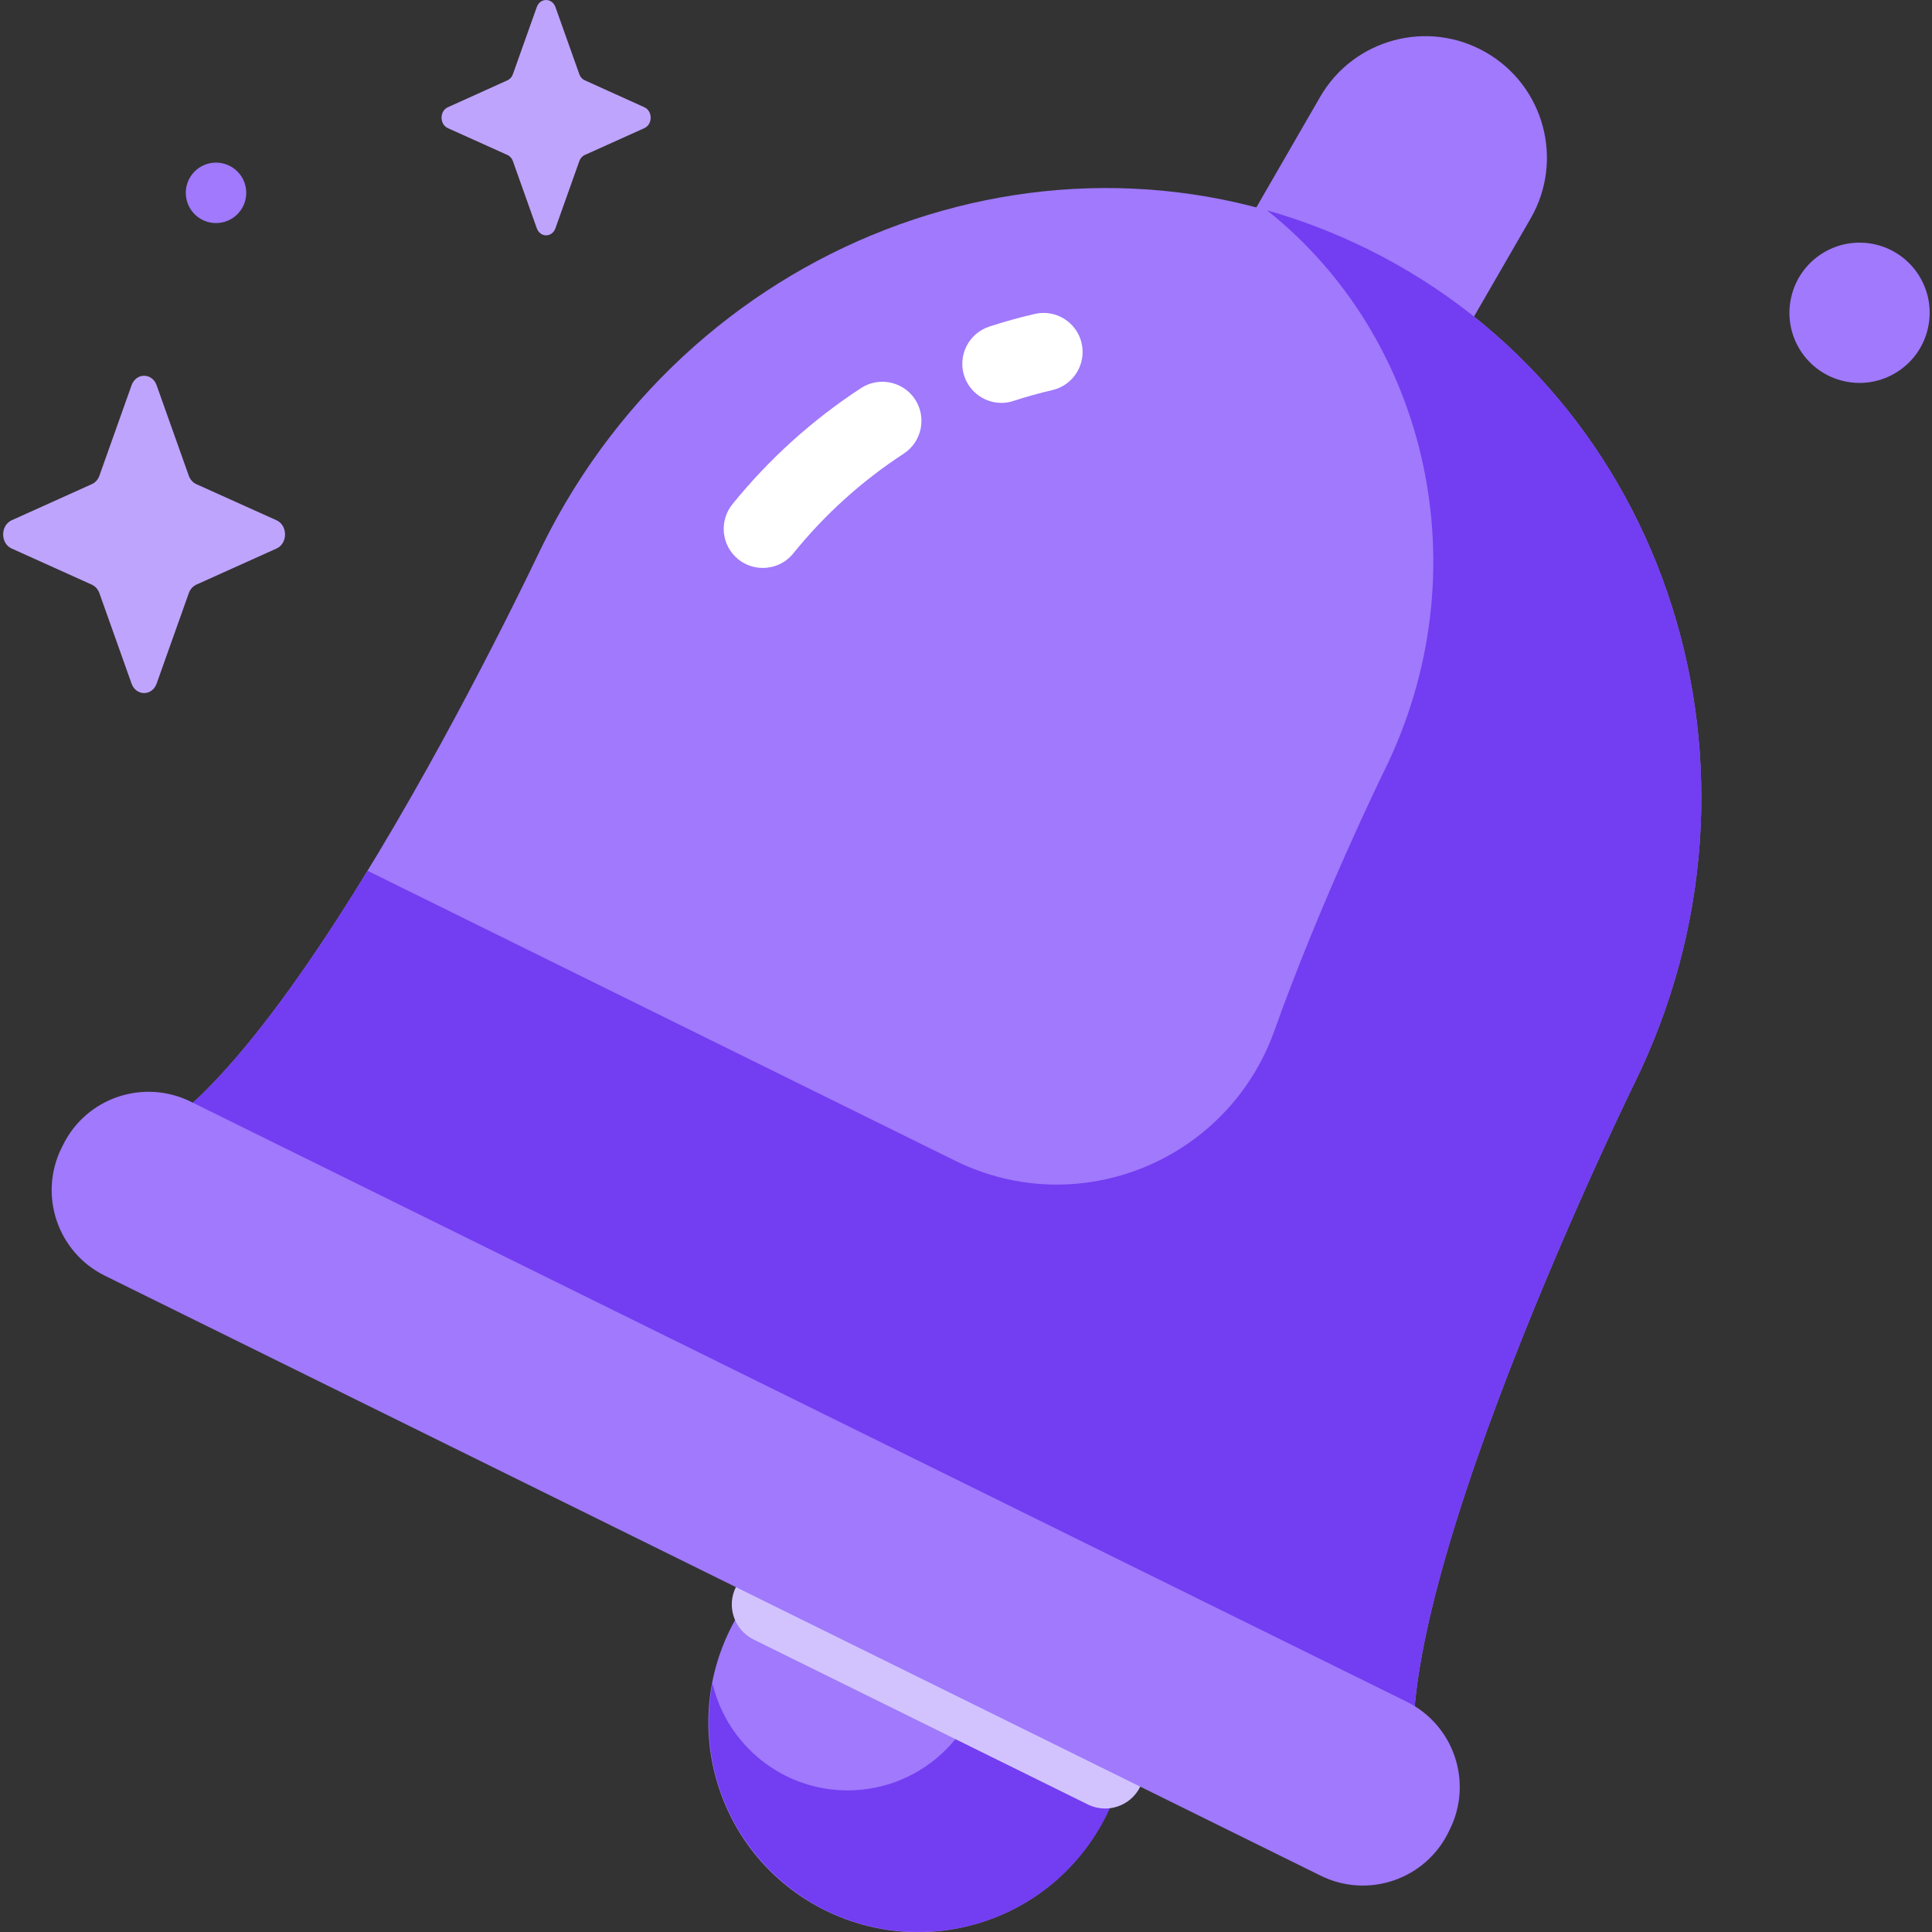 <svg width="24" height="24" viewBox="0 0 24 24" fill="none" xmlns="http://www.w3.org/2000/svg">
<rect x="0" y="0" width="24" height="24" fill="#333333" stroke="none"/>
<g clip-path="url(#clip0_2090_144260)">
<path d="M12.241 23.864C13.604 23.402 14.334 21.923 13.872 20.56C13.41 19.198 11.931 18.468 10.569 18.929C9.206 19.391 8.476 20.87 8.938 22.233C9.4 23.595 10.879 24.325 12.241 23.864Z" fill="#A079FC"/>
<path d="M11.41 18.789C11.244 18.789 11.082 18.805 10.925 18.835C11.688 19.013 12.256 19.697 12.256 20.515C12.256 21.468 11.483 22.241 10.53 22.241C9.713 22.241 9.029 21.672 8.85 20.909C8.821 21.066 8.805 21.228 8.805 21.394C8.805 22.833 9.971 23.999 11.41 23.999C12.849 23.999 14.015 22.833 14.015 21.394C14.015 19.955 12.849 18.789 11.41 18.789Z" fill="#733DF2"/>
<path d="M18.461 0.652C17.739 0.235 16.816 0.482 16.399 1.204L15.148 3.371C14.731 4.093 14.978 5.017 15.7 5.433C16.423 5.85 17.346 5.603 17.763 4.881L19.014 2.714C19.431 1.992 19.183 1.069 18.461 0.652Z" fill="#A079FC"/>
<path d="M17.745 22.442C16.713 20.805 20.251 13.563 20.297 13.47C22.213 9.587 20.731 4.941 16.986 3.093C13.242 1.245 8.653 2.896 6.737 6.779C6.638 6.978 3.23 14.239 1.271 14.312L17.745 22.442Z" fill="#A079FC"/>
<path d="M16.986 3.093C16.579 2.893 16.162 2.733 15.74 2.613C17.746 4.208 18.414 7.106 17.194 9.579C17.175 9.616 16.409 11.184 15.831 12.804C15.253 14.42 13.404 15.179 11.865 14.419L4.566 10.817C3.484 12.588 2.211 14.277 1.271 14.312L17.745 22.442C16.713 20.806 20.251 13.563 20.297 13.47C22.213 9.587 20.731 4.941 16.986 3.093Z" fill="#733DF2"/>
<path d="M9.476 7.055C9.368 7.055 9.26 7.02 9.17 6.947C8.962 6.779 8.93 6.473 9.098 6.264C9.553 5.702 10.091 5.216 10.696 4.821C10.92 4.675 11.221 4.738 11.368 4.962C11.514 5.187 11.451 5.488 11.227 5.635C10.707 5.974 10.245 6.391 9.854 6.875C9.758 6.994 9.617 7.055 9.476 7.055Z" fill="white"/>
<path d="M12.44 5.005C12.236 5.005 12.046 4.875 11.978 4.67C11.895 4.415 12.034 4.141 12.289 4.057C12.473 3.997 12.663 3.944 12.853 3.9C13.114 3.839 13.375 4.001 13.436 4.262C13.497 4.523 13.334 4.785 13.073 4.846C12.911 4.883 12.749 4.929 12.591 4.98C12.541 4.997 12.49 5.005 12.44 5.005Z" fill="white"/>
<path d="M13.729 22.466C13.656 22.466 13.583 22.45 13.514 22.416L9.362 20.367C9.121 20.248 9.022 19.957 9.141 19.716C9.26 19.476 9.551 19.377 9.792 19.496L13.944 21.545C14.184 21.663 14.283 21.954 14.164 22.195C14.08 22.366 13.908 22.466 13.729 22.466Z" fill="#D2C3FF"/>
<path d="M1.946 4.787L2.345 5.909C2.362 5.957 2.396 5.995 2.438 6.014L3.435 6.463C3.576 6.527 3.576 6.751 3.435 6.814L2.438 7.263C2.396 7.283 2.362 7.321 2.345 7.369L1.946 8.491C1.89 8.649 1.69 8.649 1.634 8.491L1.235 7.369C1.218 7.321 1.184 7.283 1.141 7.263L0.145 6.814C0.004 6.751 0.004 6.527 0.145 6.463L1.141 6.014C1.184 5.995 1.218 5.957 1.235 5.909L1.634 4.787C1.69 4.628 1.89 4.628 1.946 4.787Z" fill="#BFA4FE"/>
<path d="M6.9 0.088L7.196 0.92C7.208 0.956 7.233 0.984 7.265 0.998L8.004 1.332C8.109 1.379 8.109 1.545 8.004 1.592L7.265 1.925C7.233 1.939 7.208 1.968 7.196 2.003L6.9 2.835C6.858 2.953 6.71 2.953 6.668 2.835L6.372 2.003C6.36 1.968 6.335 1.939 6.303 1.925L5.564 1.592C5.459 1.545 5.459 1.379 5.564 1.332L6.303 0.998C6.335 0.984 6.36 0.956 6.372 0.92L6.668 0.088C6.71 -0.029 6.858 -0.029 6.9 0.088Z" fill="#BFA4FE"/>
<path d="M23.95 4.075C24.055 3.605 23.759 3.14 23.289 3.035C22.819 2.931 22.354 3.227 22.25 3.697C22.145 4.166 22.441 4.632 22.911 4.736C23.38 4.84 23.846 4.544 23.95 4.075Z" fill="#A079FC"/>
<path d="M2.683 2.771C2.891 2.771 3.059 2.603 3.059 2.395C3.059 2.188 2.891 2.02 2.683 2.02C2.476 2.02 2.308 2.188 2.308 2.395C2.308 2.603 2.476 2.771 2.683 2.771Z" fill="#A079FC"/>
<path d="M16.407 23.301L1.302 15.847C0.716 15.557 0.475 14.848 0.764 14.261L0.783 14.223C1.072 13.636 1.782 13.396 2.369 13.685L17.474 21.139C18.06 21.428 18.301 22.138 18.011 22.724L17.992 22.763C17.703 23.349 16.993 23.59 16.407 23.301Z" fill="#A079FC"/>
</g>
<defs>
<clipPath id="clip0_2090_144260">
<rect width="24" height="24" fill="white"/>
</clipPath>
</defs>
</svg>
